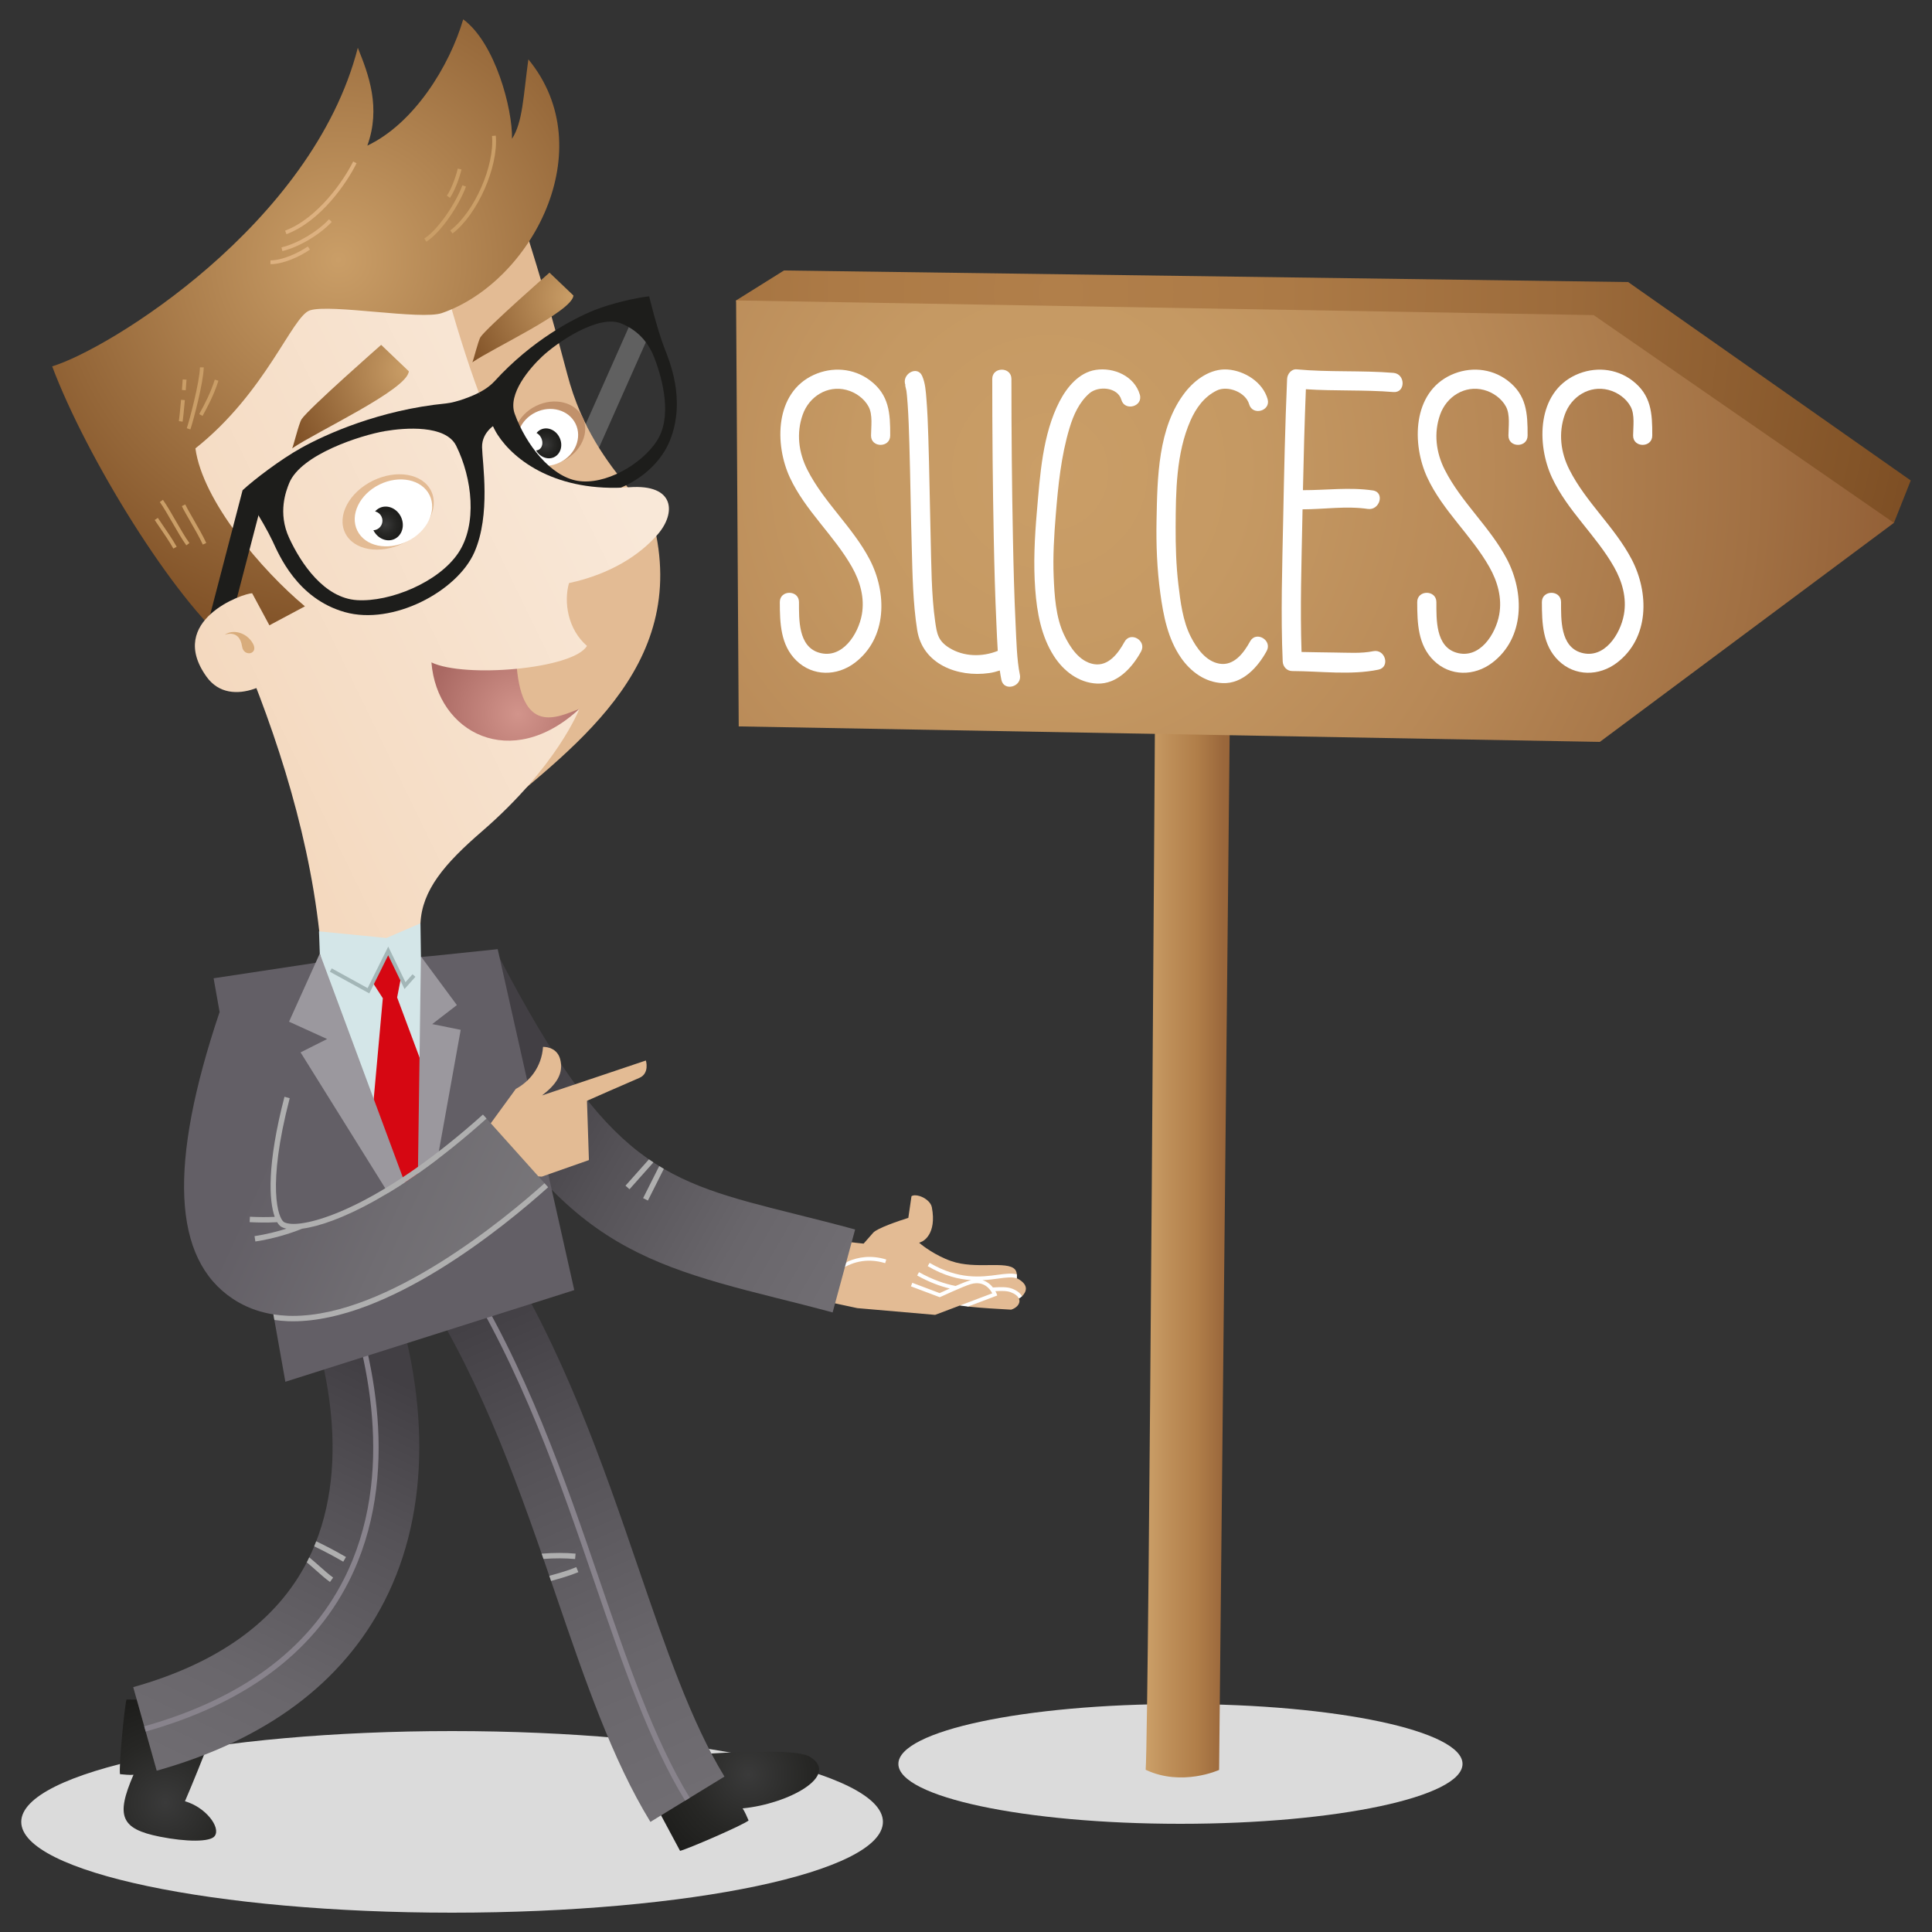 <?xml version="1.0" encoding="utf-8"?>
<!-- Generator: Adobe Illustrator 17.0.0, SVG Export Plug-In . SVG Version: 6.00 Build 0)  -->
<!DOCTYPE svg PUBLIC "-//W3C//DTD SVG 1.1//EN" "http://www.w3.org/Graphics/SVG/1.1/DTD/svg11.dtd">
<svg version="1.1" id="Ebene_1" xmlns="http://www.w3.org/2000/svg" xmlns:xlink="http://www.w3.org/1999/xlink" x="0px" y="0px"
	 width="1000px" height="1000px" viewBox="0 0 1000 1000" enable-background="new 0 0 1000 1000" xml:space="preserve">
<rect x="0" y="0" width="1000" height="1000" fill="#333333" stroke="none"/>
<g>
	<g>
		<path fill="#DBDBDB" d="M611.002,882C530.364,882.003,465,895.883,465,913c0,17.12,65.366,31,146.002,31
			c80.631,0,146-13.884,145.998-31.004C757,895.875,691.631,882,611.002,882z"/>
		
			<linearGradient id="SVGID_1_" gradientUnits="userSpaceOnUse" x1="510.267" y1="351" x2="557.303" y2="351" gradientTransform="matrix(1 0 0 -1 84 975)">
			<stop  offset="0" style="stop-color:#CA9E67"/>
			<stop  offset="0.204" style="stop-color:#BF905A"/>
			<stop  offset="0.521" style="stop-color:#B17F4A"/>
			<stop  offset="0.538" style="stop-color:#B07E49"/>
			<stop  offset="0.818" style="stop-color:#9B683C"/>
			<stop  offset="1" style="stop-color:#936037"/>
		</linearGradient>
		<path fill="url(#SVGID_1_)" d="M598.076,328.693c0,0-3.385,563.423-5.076,587.344c18.783,8.873,38.007,0.073,38.007,0.073L637,328
			L598.076,328.693z"/>
		<g>
			<g>
				
					<radialGradient id="SVGID_2_" cx="465.279" cy="823.864" r="452.282" gradientTransform="matrix(1 0 0 -1 84 975.152)" gradientUnits="userSpaceOnUse">
					<stop  offset="0" style="stop-color:#B17F4A"/>
					<stop  offset="0.257" style="stop-color:#AC7A46"/>
					<stop  offset="0.577" style="stop-color:#9C6B3B"/>
					<stop  offset="0.929" style="stop-color:#835428"/>
					<stop  offset="1" style="stop-color:#7D4E24"/>
				</radialGradient>
				<polygon fill="url(#SVGID_2_)" points="405.78,140 381,155.498 403.245,285.206 980.283,270.629 989,248.696 842.725,145.99 
									"/>
				
					<radialGradient id="SVGID_3_" cx="459.342" cy="730.852" r="438.01" gradientTransform="matrix(1 0 0 -1 84 975.152)" gradientUnits="userSpaceOnUse">
					<stop  offset="0" style="stop-color:#CA9E67"/>
					<stop  offset="0.231" style="stop-color:#C59963"/>
					<stop  offset="0.519" style="stop-color:#B88957"/>
					<stop  offset="0.836" style="stop-color:#A17043"/>
					<stop  offset="1" style="stop-color:#936037"/>
				</radialGradient>
				<polygon fill="url(#SVGID_3_)" points="381,155.498 382.36,375.987 828.078,384 980.283,270.629 824.875,163.094 				"/>
			</g>
			<g>
				<path fill="#FFFFFF" d="M450.346,196.912c-8.513-6.437-19.664-7.212-29.181-2.845c-20.115,9.23-20.329,35.845-12.333,53.089
					c7.959,17.166,22.88,29.948,32.145,46.331c4.245,7.507,6.66,16.003,5.106,24.626c-1.824,10.122-10.132,23.209-22.09,19.724
					c-10.913-3.181-10.421-17.328-10.439-26.203c-0.013-6.397-9.934-6.398-9.921,0c0.022,10.814,0.334,22.268,8.589,30.292
					c8.533,8.296,21.032,8.103,30.219,1.138c16.957-12.856,16.685-36.391,7.62-53.638c-8.789-16.724-23.627-29.403-32.188-46.301
					c-4.528-8.939-5.767-18.976-2.389-28.512c3.339-9.426,12.831-15.343,22.612-12.793c4.706,1.227,9.219,4.392,11.498,8.698
					c2.224,4.2,1.268,10.405,1.251,14.949c-0.024,6.399,9.897,6.396,9.921,0C460.81,213.837,460.27,204.416,450.346,196.912z"/>
				<path fill="#FFFFFF" d="M780.261,196.912c-8.513-6.437-19.664-7.212-29.181-2.845c-20.115,9.23-20.329,35.845-12.333,53.089
					c7.959,17.166,22.881,29.948,32.145,46.331c4.245,7.507,6.661,16.002,5.106,24.626c-1.824,10.123-10.133,23.209-22.091,19.724
					c-10.913-3.181-10.421-17.328-10.439-26.203c-0.014-6.397-9.935-6.398-9.922,0c0.022,10.814,0.335,22.268,8.59,30.292
					c8.532,8.296,21.032,8.103,30.22,1.138c16.957-12.856,16.685-36.39,7.62-53.638c-8.79-16.724-23.628-29.403-32.188-46.301
					c-4.527-8.939-5.767-18.975-2.389-28.512c3.339-9.426,12.83-15.343,22.612-12.793c4.706,1.227,9.219,4.392,11.498,8.698
					c2.224,4.2,1.268,10.405,1.25,14.949c-0.023,6.399,9.897,6.396,9.922,0C790.724,213.837,790.185,204.416,780.261,196.912z"/>
				<path fill="#FFFFFF" d="M855.211,225.468c0.043-11.63-0.496-21.052-10.42-28.556c-8.513-6.437-19.663-7.212-29.18-2.845
					c-20.115,9.23-20.329,35.845-12.334,53.089c7.959,17.166,22.881,29.949,32.145,46.331c4.245,7.507,6.661,16.003,5.106,24.626
					c-1.824,10.123-10.132,23.209-22.091,19.724c-10.912-3.18-10.42-17.329-10.438-26.203c-0.014-6.397-9.935-6.398-9.922,0
					c0.023,10.814,0.335,22.267,8.589,30.292c8.532,8.296,21.032,8.103,30.22,1.138c16.958-12.856,16.685-36.391,7.62-53.638
					c-8.79-16.724-23.628-29.403-32.188-46.301c-4.528-8.939-5.767-18.976-2.389-28.512c3.339-9.426,12.83-15.343,22.611-12.793
					c4.706,1.227,9.219,4.392,11.498,8.698c2.224,4.2,1.268,10.405,1.25,14.949C845.266,231.867,855.186,231.864,855.211,225.468z"
					/>
				<path fill="#FFFFFF" d="M525.668,323.015c-0.72-14.877-1.079-29.772-1.378-44.663c-0.55-27.4-0.778-54.811-0.781-82.217
					c-0.001-6.398-9.922-6.398-9.922,0c0.003,27.406,0.244,54.816,0.782,82.217c0.293,14.892,0.677,29.785,1.378,44.663
					c0.216,4.576,0.376,9.229,0.692,13.87c-8.103,3.277-17.697,3.078-25.187-1.61c-5.695-3.565-6.313-7.272-7.2-13.478
					c-1.99-13.92-1.981-29.473-2.357-43.931c-0.449-17.274-0.655-34.555-1.203-51.827c-0.207-6.536-0.452-13.077-0.982-19.596
					c-0.324-3.979-0.573-8.121-2.187-11.814c-2.556-5.85-11.102-0.794-8.566,5.008c-0.685-1.566,0.207,1.612,0.412,2.691
					c-0.008,0.052,0.222,1.946,0.262,2.355c0.143,1.441,0.251,2.886,0.353,4.331c0.491,6.927,0.7,13.876,0.902,20.815
					c0.519,17.798,0.727,35.604,1.233,53.403c0.405,14.258,0.585,28.748,2.816,42.867c2.813,17.804,21.045,24.575,37.225,22.281
					c1.884-0.267,3.727-0.737,5.528-1.339c0.237,1.622,0.499,3.237,0.826,4.835c1.282,6.266,10.845,3.607,9.566-2.638
					C526.305,341.529,526.088,331.702,525.668,323.015z"/>
				<path fill="#FFFFFF" d="M582.051,332.207c-3.171,5.805-8.311,12.851-15.887,11.549c-7.559-1.298-12.419-8.866-15.431-15.227
					c-4.29-9.06-4.947-20.269-5.354-30.115c-0.438-10.624,0.224-21.283,1.083-31.869c1.23-15.136,2.734-30.475,7.144-45.074
					c2.005-6.639,4.94-13.249,10.256-17.88c4.612-4.018,14.667-3.26,16.55,3.333c1.754,6.141,11.327,3.527,9.566-2.638
					c-2.74-9.597-13.476-14.299-22.873-12.825c-8.668,1.359-14.889,8.973-18.688,16.32c-8.84,17.096-10.103,38.31-11.738,57.13
					c-1.16,13.346-1.831,26.763-0.84,40.141c0.886,11.961,3.086,24.276,9.658,34.512c4.997,7.783,12.842,13.845,22.313,14.253
					c10.415,0.448,18.257-8.275,22.807-16.604C593.685,331.598,585.118,326.591,582.051,332.207z"/>
				<path fill="#FFFFFF" d="M616.17,217.731c2.875-6.543,7.097-12.394,13.619-15.597c5.684-2.79,15.011,0.889,16.762,7.095
					c1.733,6.148,11.307,3.532,9.566-2.638c-2.482-8.798-11.934-14.743-20.789-15.339c-8.701-0.586-16.695,5.149-21.83,11.7
					c-14.217,18.14-14.445,44.445-14.874,66.4c-0.244,12.566,0.241,25.188,1.943,37.648c1.589,11.637,3.881,23.577,10.676,33.407
					c5.031,7.278,12.526,12.785,21.568,13.174c10.414,0.448,18.256-8.274,22.806-16.603c3.068-5.617-5.499-10.623-8.566-5.008
					c-3.171,5.805-8.311,12.85-15.886,11.548c-7.08-1.216-11.792-8.023-14.821-13.938c-4.145-8.092-5.378-18.212-6.428-27.127
					c-1.164-9.889-1.456-19.877-1.41-29.827C608.59,254.502,608.758,234.599,616.17,217.731z"/>
				<path fill="#FFFFFF" d="M721.221,192.996c-16.652-1.35-33.429-0.26-50.058-1.821c-2.778-0.261-4.853,2.457-4.961,4.96
					c-1.044,24.207-1.554,48.445-2.029,72.668c-0.48,24.476-1.317,49.103-0.245,73.574c0.119,2.706,2.167,4.953,4.961,4.96
					c14.525,0.04,30.223,2.228,44.549-0.717c6.266-1.288,3.607-10.85-2.637-9.566c-6.328,1.3-13.331,0.74-19.75,0.699
					c-5.791-0.038-11.58-0.206-17.371-0.289c-0.771-22.853-0.027-45.821,0.415-68.66c0.033-1.726,0.07-3.452,0.104-5.178
					c11.262-0.007,22.521-1.852,33.757-0.205c6.255,0.917,8.948-8.642,2.637-9.566c-12.144-1.781-24.066-0.108-36.192-0.142
					c0.365-17.418,0.823-34.838,1.521-52.244c15.067,0.997,30.234,0.227,45.3,1.449
					C727.602,203.434,727.552,193.509,721.221,192.996z"/>
			</g>
		</g>
	</g>
	<g>
		<path fill="#DBDBDB" d="M234,896c-123.164,0.004-223.002,21.045-223,47c0,25.959,99.838,47,223,47
			c123.16-0.004,223.002-21.049,223-47.008C457,917.037,357.154,896,234,896z"/>
		<g>
			<g>
				
					<radialGradient id="SVGID_4_" cx="1.568" cy="41.601" r="55.88" gradientTransform="matrix(1 0 0 -1 84 974.631)" gradientUnits="userSpaceOnUse">
					<stop  offset="0" style="stop-color:#3A3A3A"/>
					<stop  offset="0.572" style="stop-color:#272725"/>
					<stop  offset="1" style="stop-color:#1D1D1B"/>
				</radialGradient>
				<path fill="url(#SVGID_4_)" d="M65.478,879.655c-1.107,4.082-4.07,34.947-3.357,38.65c1.666,0.163,5.292,0.542,6.976,0.309
					c-9.378,21.56-6.399,28.049,13.582,32.041c13.688,2.735,26.128,2.85,28.443-0.31c3.338-4.563-4.859-15.06-15.388-18.007
					c7.841-18.167,20.845-51.814,20.125-51.872L65.478,879.655z"/>
				
					<linearGradient id="SVGID_5_" gradientUnits="userSpaceOnUse" x1="113.674" y1="264.703" x2="10.455" y2="50.987" gradientTransform="matrix(1 0 0 -1 84 975)">
					<stop  offset="0" style="stop-color:#423F44"/>
					<stop  offset="0.309" style="stop-color:#555257"/>
					<stop  offset="0.719" style="stop-color:#69666B"/>
					<stop  offset="1" style="stop-color:#706D72"/>
				</linearGradient>
				<path fill="url(#SVGID_5_)" d="M199.454,657.12l-42.167,15.527c11.107,30.144,26.105,87.836,1.764,135.513
					c-15.735,30.821-46.049,52.725-90.098,65.102l12.161,43.251c56.607-15.906,96.295-45.49,117.961-87.929
					C222.879,781.957,223.014,721.066,199.454,657.12z"/>
				<path fill="#88838C" d="M179.688,664.398l-2.636,0.971c12.297,33.377,28.747,97.547,0.76,152.367
					c-18.515,36.266-53.223,61.768-103.159,75.803l0.761,2.704c50.72-14.254,86.014-40.24,104.9-77.231
					C208.787,763.241,192.143,698.203,179.688,664.398z"/>
				<g>
					<path fill="#AFAFAF" d="M179.073,805.903c-5.285-3.053-10.43-5.765-15.404-8.129c-0.337,0.87-0.687,1.741-1.047,2.607
						c4.856,2.315,9.883,4.969,15.046,7.952L179.073,805.903z"/>
					<path fill="#AFAFAF" d="M170.792,818.827l1.637-2.282c-2.283-1.638-4.578-3.68-7.009-5.847c-1.7-1.513-3.485-3.093-5.366-4.621
						c-0.336,0.693-0.652,1.394-1.004,2.083c-0.086,0.17-0.186,0.328-0.273,0.499c1.626,1.346,3.211,2.747,4.774,4.136
						C166.04,815.012,168.389,817.106,170.792,818.827z"/>
				</g>
			</g>
			<g>
				
					<radialGradient id="SVGID_6_" cx="303.351" cy="56.161" r="54.316" gradientTransform="matrix(1 0 0 -1 84 974.631)" gradientUnits="userSpaceOnUse">
					<stop  offset="0" style="stop-color:#3A3A3A"/>
					<stop  offset="0.572" style="stop-color:#272725"/>
					<stop  offset="1" style="stop-color:#1D1D1B"/>
				</radialGradient>
				<path fill="url(#SVGID_6_)" d="M352,958c4.105-0.998,32.568-13.317,35.469-15.725c-0.664-1.543-2.094-4.894-3.106-6.265
					c23.411-2.204,51-16.966,34.727-26.752c-11.187-6.736-92.352,1.401-91.803,2.59L352,958z"/>
				
					<linearGradient id="SVGID_7_" gradientUnits="userSpaceOnUse" x1="163.533" y1="296.376" x2="274.689" y2="45.613" gradientTransform="matrix(1 0 0 -1 84 975)">
					<stop  offset="0" style="stop-color:#423F44"/>
					<stop  offset="0.309" style="stop-color:#555257"/>
					<stop  offset="0.719" style="stop-color:#69666B"/>
					<stop  offset="1" style="stop-color:#706D72"/>
				</linearGradient>
				<path fill="url(#SVGID_7_)" d="M330.396,811.491c-18.208-53.19-38.848-113.478-73.56-168.231l-37.956,24.046
					c31.872,50.277,50.747,105.41,69.001,158.729c14.899,43.521,28.972,84.629,48.773,116.972l38.327-23.452
					C357.766,891.434,344.472,852.602,330.396,811.491z"/>
				<path fill="#88838C" d="M310.468,818.309c-17.832-52.084-38.043-111.121-71.423-163.777l-2.372,1.501
					c33.203,52.378,53.357,111.249,71.139,163.186c14.513,42.392,28.22,82.43,46.81,112.796l2.395-1.467
					C338.588,900.449,324.929,860.549,310.468,818.309z"/>
				<g>
					<path fill="#AFAFAF" d="M297.672,806.952l0.257-2.797c-5.363-0.491-11.181-0.484-17.577,0.008
						c0.316,0.913,0.635,1.825,0.952,2.734C287.254,806.472,292.67,806.491,297.672,806.952z"/>
					<path fill="#AFAFAF" d="M299.361,813.738l-1.08-2.592c-4.315,1.799-8.964,3.099-13.461,4.357
						c-0.165,0.047-0.335,0.096-0.5,0.143c0.305,0.887,0.607,1.772,0.912,2.658c0.114-0.031,0.23-0.061,0.344-0.097
						C290.154,816.927,294.888,815.6,299.361,813.738z"/>
				</g>
			</g>
			<g>
				
					<rect x="280.312" y="192.936" transform="matrix(-0.406 0.914 -0.914 -0.406 629.365 -11.833)" fill="#606060" width="76.43" height="11.235"/>
				<path fill="#E3BB94" d="M339.691,277.22c-1.454-7.46-10.835-20.081-14.378-24.515c-10.751-13.442-24.228-30.586-31.676-58.958
					c-12.381-47.174-22.535-77.464-22.535-77.464s-17.807,1.751-44.734,8.464c-26.729,46.4-39.736,148.419-40.911,181.398
					c-4.108,74.657,13.883,108.333,60.723,123.612v0.004C288.603,392.363,354.197,351.533,339.691,277.22z"/>
				<g>
					<path fill="#C1916B" d="M291.407,238.567c-9.458,4.641-20.251,2.036-24.113-5.83c-3.857-7.855,0.683-17.984,10.142-22.626
						c9.458-4.641,20.251-2.037,24.107,5.819C305.404,223.795,300.864,233.921,291.407,238.567z"/>
					<path fill="#FFFFFF" d="M289.842,239.332c-7.941,3.899-17.236,1.277-20.743-5.868c-3.507-7.141,0.104-16.092,8.048-19.988
						c7.958-3.908,17.251-1.289,20.76,5.852C301.414,226.472,297.801,235.426,289.842,239.332z"/>
					
						<radialGradient id="SVGID_8_" cx="3165.814" cy="661.756" r="7.449" gradientTransform="matrix(-1 -0.02 0.02 -1 3435.112 955.174)" gradientUnits="userSpaceOnUse">
						<stop  offset="0" style="stop-color:#3A3A3A"/>
						<stop  offset="0.572" style="stop-color:#272725"/>
						<stop  offset="1" style="stop-color:#1D1D1B"/>
					</radialGradient>
					<path fill="url(#SVGID_8_)" d="M277.138,232.534c1.929,3.927,6.277,5.751,9.718,4.063c3.448-1.691,4.662-6.248,2.734-10.175
						c-1.93-3.927-6.28-5.74-9.72-4.051C276.429,224.061,275.21,228.605,277.138,232.534z"/>
					<path fill="#FFFFFF" d="M280.124,226.645c1.206,2.457,0.59,5.227-1.374,6.191c-1.966,0.965-4.534-0.244-5.742-2.699
						c-1.204-2.458-0.59-5.229,1.377-6.192C276.346,222.982,278.916,224.189,280.124,226.645z"/>
				</g>
				<path fill="#1D1D1B" d="M343.835,179.957c-3.907-10.215-7.824-26.588-7.824-26.588c-6.518,0.693-19.487,3.603-28.284,7.132
					c-10.905,4.379-32.402,15.619-51.639,36.705c-3.274,3.58-7.557,5.741-8.217,6.021l7.237,17.384c0,0,6.957,21.276,39.388,33.686
					c16.59,6.347,43.976-5.42,52.338-26.506C355.193,206.706,346.302,186.408,343.835,179.957z M339.949,228.286
					c-7.982,12.19-26.816,22.976-41.023,20.586c-13.877-2.333-26.686-18.694-32.501-34.656
					c-3.779-10.411,7.837-23.688,14.103-29.609c7.524-7.095,29.165-22.192,41.142-17.128c3.042,1.294,12.152,5.205,16.897,17.398
					C343.308,197.072,347.927,216.078,339.949,228.286z"/>
				
					<radialGradient id="SVGID_9_" cx="3177.355" cy="522.122" r="45.386" gradientTransform="matrix(-1 -0.02 0.02 -1 3435.112 955.174)" gradientUnits="userSpaceOnUse">
					<stop  offset="0" style="stop-color:#D2948B"/>
					<stop  offset="1" style="stop-color:#AA6963"/>
				</radialGradient>
				<path fill="url(#SVGID_9_)" d="M299.862,366.942c-11.228,4.124-30.67,14.778-32.698-25.986
					c-13.596-0.914-48.14,0.749-48.14,0.749s15.448,50.749,39.958,47.824C283.493,386.603,299.862,366.942,299.862,366.942z"/>
				
					<linearGradient id="SVGID_10_" gradientUnits="userSpaceOnUse" x1="-207.94" y1="641.145" x2="-415.607" y2="535.326" gradientTransform="matrix(1 0.02 0.02 -1 516.73 895.575)">
					<stop  offset="0" style="stop-color:#F9E8D8"/>
					<stop  offset="0.832" style="stop-color:#F5DCC4"/>
					<stop  offset="1" style="stop-color:#F4D9BF"/>
				</linearGradient>
				<path fill="url(#SVGID_10_)" d="M325.766,252.195c-37.512,2.732-59.502-13.71-68.196-27.158
					c-8.416-13.006-25.018-65.007-32.681-99.285c-22.198,5.896-50.573,15.276-80.262,29.933
					c-23.692,11.696-66.271,51.51-81.709,60.676c25.942,43.204,89.937,153.663,102.365,265.993
					c7.737,10.146,35.262,14.773,52.349-4.448c0.805-17.161,12.467-30.855,31.7-47.477c39.175-33.861,50.531-63.486,50.531-63.486
					c-35.294,32.662-73.634,12.43-76.56-24.094c17.118,8.257,73.481,3.462,80.5-8.538c-9.93-8.634-12.072-22.612-9.299-32.505
					c21.606-4.658,36.841-14.672,46.012-25.319C349.902,265.597,349.508,250.466,325.766,252.195z"/>
				
					<radialGradient id="SVGID_11_" cx="-356.621" cy="753.563" r="208.089" gradientTransform="matrix(1 0.02 0.02 -1 516.73 895.267)" gradientUnits="userSpaceOnUse">
					<stop  offset="0" style="stop-color:#CA9E67"/>
					<stop  offset="1" style="stop-color:#7D4E24"/>
				</radialGradient>
				<path fill="url(#SVGID_11_)" d="M157.827,313.831c-22.298-18.592-52.967-54.499-56.678-81.754
					c36.568-28.979,50.086-68.461,59.234-71.428c10.748-3.484,57.532,5.122,68.351,1.392c46.184-15.932,83.097-84.66,44.743-131.334
					c-2.634,19.257-2.905,32.596-8.462,41.116c0.313-15.379-8.662-49.596-25.26-61.823c-7.131,24.35-25.547,53.971-49.621,65.371
					c7.069-19.671,0.745-36.644-4.929-50.629C161.724,116.197,55.915,180.951,27,189.616c17.863,47.447,63.13,120.781,92.48,144.714
					L157.827,313.831z"/>
				<g>
					<path fill="#CA9E67" d="M95.887,261.101l-1.767,0.861c1.107,2.277,2.746,5.112,4.48,8.113
						c2.183,3.777,4.654,8.057,6.374,11.787l1.786-0.822c-1.759-3.814-4.255-8.133-6.458-11.946
						C98.588,266.124,96.965,263.316,95.887,261.101z"/>
					<path fill="#CA9E67" d="M84.329,258.7l-1.601,1.139c1.899,2.668,4.263,6.775,6.549,10.745c2.481,4.311,5.047,8.767,7.17,11.671
						l1.59-1.162c-2.063-2.815-4.602-7.226-7.056-11.487C88.673,265.591,86.283,261.443,84.329,258.7z"/>
					<path fill="#CA9E67" d="M81.689,268.05l-1.626,1.104l1.583,2.318c3.249,4.753,6.322,9.244,8.075,12.474l1.729-0.94
						c-1.806-3.317-4.902-7.846-8.182-12.642L81.689,268.05z"/>
					<path fill="#CA9E67" d="M256.616,70.207l-1.958,0.172c1.378,15.617-9.128,39.386-21.618,48.906l1.192,1.564
						C247.164,110.99,258.042,86.378,256.616,70.207z"/>
					<path fill="#CA9E67" d="M239.319,95.911c-3.23,9.013-12.539,23.007-19.702,27.543l1.053,1.66
						c7.603-4.817,17.095-19.039,20.499-28.539L239.319,95.911z"/>
					<path fill="#CA9E67" d="M238.859,87.712l-1.914-0.449c-1.171,4.997-3.757,11.399-5.643,13.976l1.586,1.163
						C234.903,99.646,237.638,92.92,238.859,87.712z"/>
					<path fill="#CA9E67" d="M103.117,214.331l1.722,0.948c2.193-3.984,5.854-10.651,8.205-18.204l-1.879-0.583
						C109.051,203.288,106.031,209.033,103.117,214.331z"/>
					<path fill="#CA9E67" d="M105.463,190.162l-1.966-0.04c-0.157,7.664-5.455,27.54-6.813,31.522l1.858,0.634
						C99.97,218.096,105.301,198.164,105.463,190.162z"/>
					<path fill="#CA9E67" d="M95.463,209.423l0.212-2.318l-1.957-0.184l-0.215,2.32c-0.323,3.482-0.602,6.492-0.921,8.729
						l1.945,0.28C94.857,215.962,95.136,212.933,95.463,209.423z"/>
					<path fill="#CA9E67" d="M96.537,196.511l-1.964-0.126c-0.083,1.313-0.223,3.233-0.406,5.465l1.959,0.161
						C96.311,199.763,96.452,197.833,96.537,196.511z"/>
				</g>
				<g>
					<path fill="#DDB180" d="M147.574,119.388l0.697,1.835c17.618-6.674,31.098-26.237,36.284-36.74l-1.763-0.873
						C178.081,93.156,164.656,112.914,147.574,119.388z"/>
					<path fill="#DDB180" d="M140.01,134.75l-0.041,1.966c6.232,0.126,15.199-3.795,20.47-7.549l-1.138-1.602
						C154.212,131.187,145.606,134.864,140.01,134.75z"/>
					<path fill="#DDB180" d="M145.705,128.049l0.452,1.914c8.481-1.995,19.467-8.498,25.561-15.127l-1.448-1.33
						C164.412,119.881,153.85,126.133,145.705,128.049z"/>
				</g>
				<polygon fill="#1D1D1B" points="125.56,253.751 108.19,320.389 119.018,323.378 136.391,256.738 				"/>
				
					<linearGradient id="SVGID_12_" gradientUnits="userSpaceOnUse" x1="-212.634" y1="650.421" x2="-420.036" y2="544.737" gradientTransform="matrix(1 0.02 0.02 -1 516.73 895.575)">
					<stop  offset="0" style="stop-color:#F9E8D8"/>
					<stop  offset="0.832" style="stop-color:#F5DCC4"/>
					<stop  offset="1" style="stop-color:#F4D9BF"/>
				</linearGradient>
				<path fill="url(#SVGID_12_)" d="M130.522,307.088c-4.544-0.093-44.563,14.005-23.614,43.189
					c12.723,17.721,39.01,1.505,42.757-7.625L130.522,307.088z"/>
				<path fill="#D8AC7C" d="M116.292,328.58c4.087-2.977,11.154-1.412,14.527,4.341c3.373,5.752-4.673,7.359-5.511,1.72
					C123.919,325.315,116.292,328.58,116.292,328.58z"/>
				
					<radialGradient id="SVGID_13_" cx="3796.323" cy="699.127" r="70.509" gradientTransform="matrix(-1 -0.02 0.02 -1 3992.905 966.519)" gradientUnits="userSpaceOnUse">
					<stop  offset="0" style="stop-color:#CA9E67"/>
					<stop  offset="1" style="stop-color:#7D4E24"/>
				</radialGradient>
				<path fill="url(#SVGID_13_)" d="M151.184,232.085c0.515-0.354,3.468-12.968,4.936-15.133
					c3.835-5.657,41.163-38.446,41.163-38.446l14.316,13.666C210.967,201.624,163.911,223.347,151.184,232.085z"/>
				
					<radialGradient id="SVGID_14_" cx="3711.995" cy="738.384" r="63.341" gradientTransform="matrix(-1 -0.02 0.02 -1 3992.905 966.519)" gradientUnits="userSpaceOnUse">
					<stop  offset="0" style="stop-color:#CA9E67"/>
					<stop  offset="1" style="stop-color:#7D4E24"/>
				</radialGradient>
				<path fill="url(#SVGID_14_)" d="M244.465,187.542c0.443-0.309,3.009-11.236,4.277-13.114c3.325-4.897,35.668-33.31,35.668-33.31
					l12.402,11.841C296.267,161.148,255.493,179.973,244.465,187.542z"/>
				<g>
					<path fill="#E3BB94" d="M208.841,281.152c12.282-6.023,18.686-18.14,14.295-27.078c-4.381-8.927-17.886-11.277-30.169-5.249
						c-12.282,6.026-18.684,18.144-14.301,27.071C183.057,284.835,196.556,287.183,208.841,281.152z"/>
					<path fill="#FFFFFF" d="M210.871,280.159c10.314-5.063,15.466-15.749,11.477-23.866c-3.982-8.114-15.591-10.576-25.905-5.515
						c-10.33,5.07-15.483,15.759-11.499,23.871C188.928,282.767,200.537,285.229,210.871,280.159z"/>
					
						<radialGradient id="SVGID_15_" cx="3247.941" cy="618.615" r="8.44" gradientTransform="matrix(-1 -0.02 0.02 -1 3435.112 955.174)" gradientUnits="userSpaceOnUse">
						<stop  offset="0" style="stop-color:#3A3A3A"/>
						<stop  offset="0.572" style="stop-color:#272725"/>
						<stop  offset="1" style="stop-color:#1D1D1B"/>
					</radialGradient>
					<path fill="url(#SVGID_15_)" d="M193.261,274.424c2.171,4.416,7.112,6.445,11.046,4.515c3.942-1.934,5.354-7.082,3.187-11.498
						c-2.171-4.421-7.115-6.437-11.046-4.509C192.516,264.864,191.09,270,193.261,274.424z"/>
					<path fill="#FFFFFF" d="M197.445,267.34c1.206,2.457,0.194,5.424-2.264,6.629c-2.458,1.204-5.426,0.191-6.63-2.263
						c-1.208-2.46-0.191-5.426,2.264-6.63C193.27,263.873,196.239,264.883,197.445,267.34z"/>
				</g>
				<path fill="#1D1D1B" d="M256.942,219.386l-9.072-16.16c-2.647,1.482-11.295,5.033-17.093,5.605
					c-34.134,3.343-61.975,15.817-74.989,23.08c-10.495,5.859-24.058,16.132-30.229,21.84c0,0,10.326,15.338,15.514,26.299
					c3.274,6.92,12.611,29.775,37.406,36.775c24.805,7.009,58.151-10.687,67.057-30.971c8.553-19.451,4.152-46.146,3.979-54.344
					C249.343,223.315,256.942,219.386,256.942,219.386z M237.205,286.224c-10.189,15.203-35.363,25.465-52.398,24.407
					c-17.052-1.072-28.975-18.941-35.099-32.104c-6.123-13.158-1.577-24.596-0.044-28.407c6.037-14.981,37.222-24.856,49.611-26.98
					c10.322-1.754,31.39-3.382,36.845,7.593C244.477,247.586,247.156,271.368,237.205,286.224z"/>
			</g>
			<g>
				<path fill="#E3BB94" d="M429.251,641.782l17.754,1.915c1.994-2.26,3.801-4.318,4.958-5.646
					c2.004-2.306,13.375-6.187,17.591-7.487l0.595-0.186l1.631-11.217c0.909-0.616,2.517-0.636,4.324-0.054
					c2.704,0.866,5.71,3.118,6.212,5.734c2.697,14.157-4.75,17.628-5.065,17.772l-1.51,0.635l1.283,1.036
					c0.275,0.221,6.945,5.545,15.347,8.466c6.367,2.205,13.342,2.136,19.496,2.062c6.182-0.065,11.518-0.115,13.547,2.323
					c0.511,0.627,0.805,1.462,0.909,2.491c-0.016,0.46-0.151,1.207-0.016,2.043c0.441,0.135,0.576,0.221,0.956,0.451
					c2.426,1.456,3.677,3.055,3.735,4.761c0.042,1.551-0.907,3.018-2.01,4.074c-0.87,0.345-1.304,0.465-1.598,1.169
					c0.209,0.452,0.302,0.898,0.278,1.385c-0.066,1.842-1.784,3.575-4.284,4.368l-1.618-0.093
					c-5.914-0.325-13.135-0.712-20.753-1.513c-0.946-0.905-4.154-0.546-4.154-0.546l-12.844,4.848l-40.283-3.489l-20.633-4.43
					L429.251,641.782z"/>
				<g>
					<path fill="#FFFFFF" d="M526.323,659.627c-2.682-0.747-5.972-0.325-9.923,0.205c-8.48,1.13-20.111,2.692-35.238-6.172
						l-0.99,1.702c8.601,5.042,16.091,6.825,22.546,7.225c-0.275,0.068-0.54,0.1-0.832,0.193c-1.602,0.465-4.435,1.618-7.268,2.833
						c-5.597-1.088-11.884-3.2-18.944-7.146l-0.953,1.721c6.131,3.433,11.765,5.511,16.875,6.752
						c-2.387,1.053-4.422,1.989-5.243,2.368l-14.16-5.339l-0.697,1.842l14.938,5.626l0.375-0.171
						c0.118-0.046,11.803-5.471,15.625-6.601c6.848-1.994,10.095,2.704,11.159,4.755l-16.733,6.307l4.154,0.546l15.165-5.723
						l-0.326-0.917c-0.016-0.023-0.221-0.565-0.65-1.327c3.286-0.175,5.98-0.201,7.965,0.553c2.18,0.824,3.646,1.97,4.224,3.267
						c0.387-0.144,1.265-0.794,1.598-1.169c-0.87-1.617-2.612-2.991-5.112-3.943c-2.605-0.99-5.879-0.852-9.946-0.623
						c-1.181-1.474-2.934-3.052-5.419-3.771c2.98-0.156,5.693-0.499,8.155-0.836c4.005-0.538,7.28-0.976,9.641-0.112
						C526.365,660.954,526.358,660.365,526.323,659.627z"/>
					<path fill="#FFFFFF" d="M438.839,652.964c0,0-3.352,2.352-4.315,4.523c5.702-3.908,13.676-6.713,23.641-3.68l0.567-1.885
						C450.952,649.548,444.265,650.573,438.839,652.964z"/>
				</g>
			</g>
			<g>
				
					<linearGradient id="SVGID_16_" gradientUnits="userSpaceOnUse" x1="733.008" y1="463.411" x2="589.183" y2="343.761" gradientTransform="matrix(-0.985 0.172 -0.172 -0.985 1076.084 890.32)">
					<stop  offset="0" style="stop-color:#423F44"/>
					<stop  offset="0.309" style="stop-color:#555257"/>
					<stop  offset="0.719" style="stop-color:#69666B"/>
					<stop  offset="1" style="stop-color:#706D72"/>
				</linearGradient>
				<path fill="url(#SVGID_16_)" d="M258.081,494.808c56.875,109.423,85.264,116.519,153.853,133.66
					c9.664,2.414,19.657,4.914,30.673,7.913l-11.645,42.94c-10.58-2.875-20.345-5.309-29.792-7.673
					c-80.73-20.175-119.096-34.239-182.546-156.314L258.081,494.808z"/>
				<g>
					<path fill="#AFAFAF" d="M323.751,613.703l12.131-13.62c0.772,0.533,1.549,1.052,2.327,1.567l-12.379,13.901L323.751,613.703z"
						/>
					<path fill="#AFAFAF" d="M332.874,620.153l8.341-16.589c0.79,0.487,1.592,0.969,2.391,1.429l-8.251,16.41L332.874,620.153z"/>
				</g>
			</g>
			<g>
				<polygon fill="#635F66" points="110.563,506.354 147.704,715.197 297.24,667.756 257.616,491.288 223.648,494.823 
					194.418,497.35 165.113,498.096 				"/>
				<g>
					<polygon fill="#D4E6E8" points="217.632,477.906 217.876,495.061 219.943,506.889 216.647,635.607 171.065,516.444 
						165.525,493.542 165.111,482.066 200.013,485.505 					"/>
					<polygon fill="#D60712" points="205.557,516.286 225.376,569.435 215.918,635.665 192.038,584.255 198.147,516.681 
						192.613,508.091 200.944,492.203 207.678,505.278 					"/>
					<polygon fill="#9B989E" points="217.876,495.061 215.577,660.203 238.458,533.033 223.716,530.068 236.479,520.226 					"/>
					<polygon fill="#9B989E" points="165.525,493.542 218.63,636.744 216.999,643.261 155.576,544.713 169.319,537.795 
						149.608,528.827 					"/>
					<polygon fill="#A3B6B7" points="213.525,504.284 209.874,508.389 200.956,489.952 190.286,511.447 171.693,501.227 
						170.739,502.965 191.143,514.178 200.932,494.455 209.383,511.926 215.005,505.6 					"/>
				</g>
			</g>
			<g>
				<g>
					<path fill="#E3BB94" d="M253.751,607.55l-1.739-23.393l14.982-20.55c7.143-3.812,13.382-11.384,14.073-21.741
						c0,0,6.965-0.356,8.819,6.168c2.211,7.776-2.388,13.628-9.343,18.962l53.766-18.08c0,0,2.082,6.717-3.471,9.046
						c-5.554,2.33-27.018,11.813-27.018,11.813l1.006,30.679l-24.38,8.57L253.751,607.55z"/>
				</g>
				
					<linearGradient id="SVGID_17_" gradientUnits="userSpaceOnUse" x1="52.393" y1="371.938" x2="200.631" y2="303.776" gradientTransform="matrix(1 0 0 -1 84 975)">
					<stop  offset="0" style="stop-color:#635F66"/>
					<stop  offset="0.461" style="stop-color:#706D72"/>
					<stop  offset="1" style="stop-color:#7B797C"/>
				</linearGradient>
				<path fill="url(#SVGID_17_)" d="M251.85,578.976c-57.259,51.314-97.592,61.715-106.467,55.869
					c-4.19-2.759-10.379-20.07,1.863-67.17l-33.58-43.875c-26.581,78.98-24.457,127.857,7.006,148.568
					c8.657,5.696,18.351,8.334,28.598,8.683c49.463,1.675,111.816-50.021,132.574-68.621L251.85,578.976z"/>
				<g>
					<path fill="#AFAFAF" d="M251.85,578.976l-1.876-2.088c-49.862,44.685-85.031,56.606-97.951,56.606
						c-3.119,0-4.531-0.622-5.095-0.993c-2.854-1.881-8.937-18.031,3.021-64.063l-2.703-0.762
						c-9.194,35.372-7.991,53.945-5.048,62.166c-3.774,0.179-8.157,0.179-12.839-0.058l-0.142,2.802
						c2.717,0.138,8.62,0.35,14.244,0.022c0.641,1.092,1.304,1.827,1.923,2.237c0.74,0.487,1.71,0.855,2.878,1.103
						c-4.802,1.524-10.397,2.929-16.511,3.873l0.427,2.774c9.272-1.428,17.832-4.013,24.148-6.605
						C173.706,633.738,207.753,618.496,251.85,578.976z"/>
					<path fill="#AFAFAF" d="M281.844,612.43c-20.429,18.306-81.138,68.659-130.205,68.659c-0.791,0-1.584-0.012-2.369-0.038
						c-2.63-0.089-5.222-0.337-7.77-0.738l0.515,2.894c2.333,0.333,4.713,0.564,7.161,0.65c0.817,0.026,1.642,0.042,2.465,0.042
						c49.334,0,108.801-48.519,132.079-69.379L281.844,612.43z"/>
				</g>
			</g>
		</g>
	</g>
</g>
</svg>
